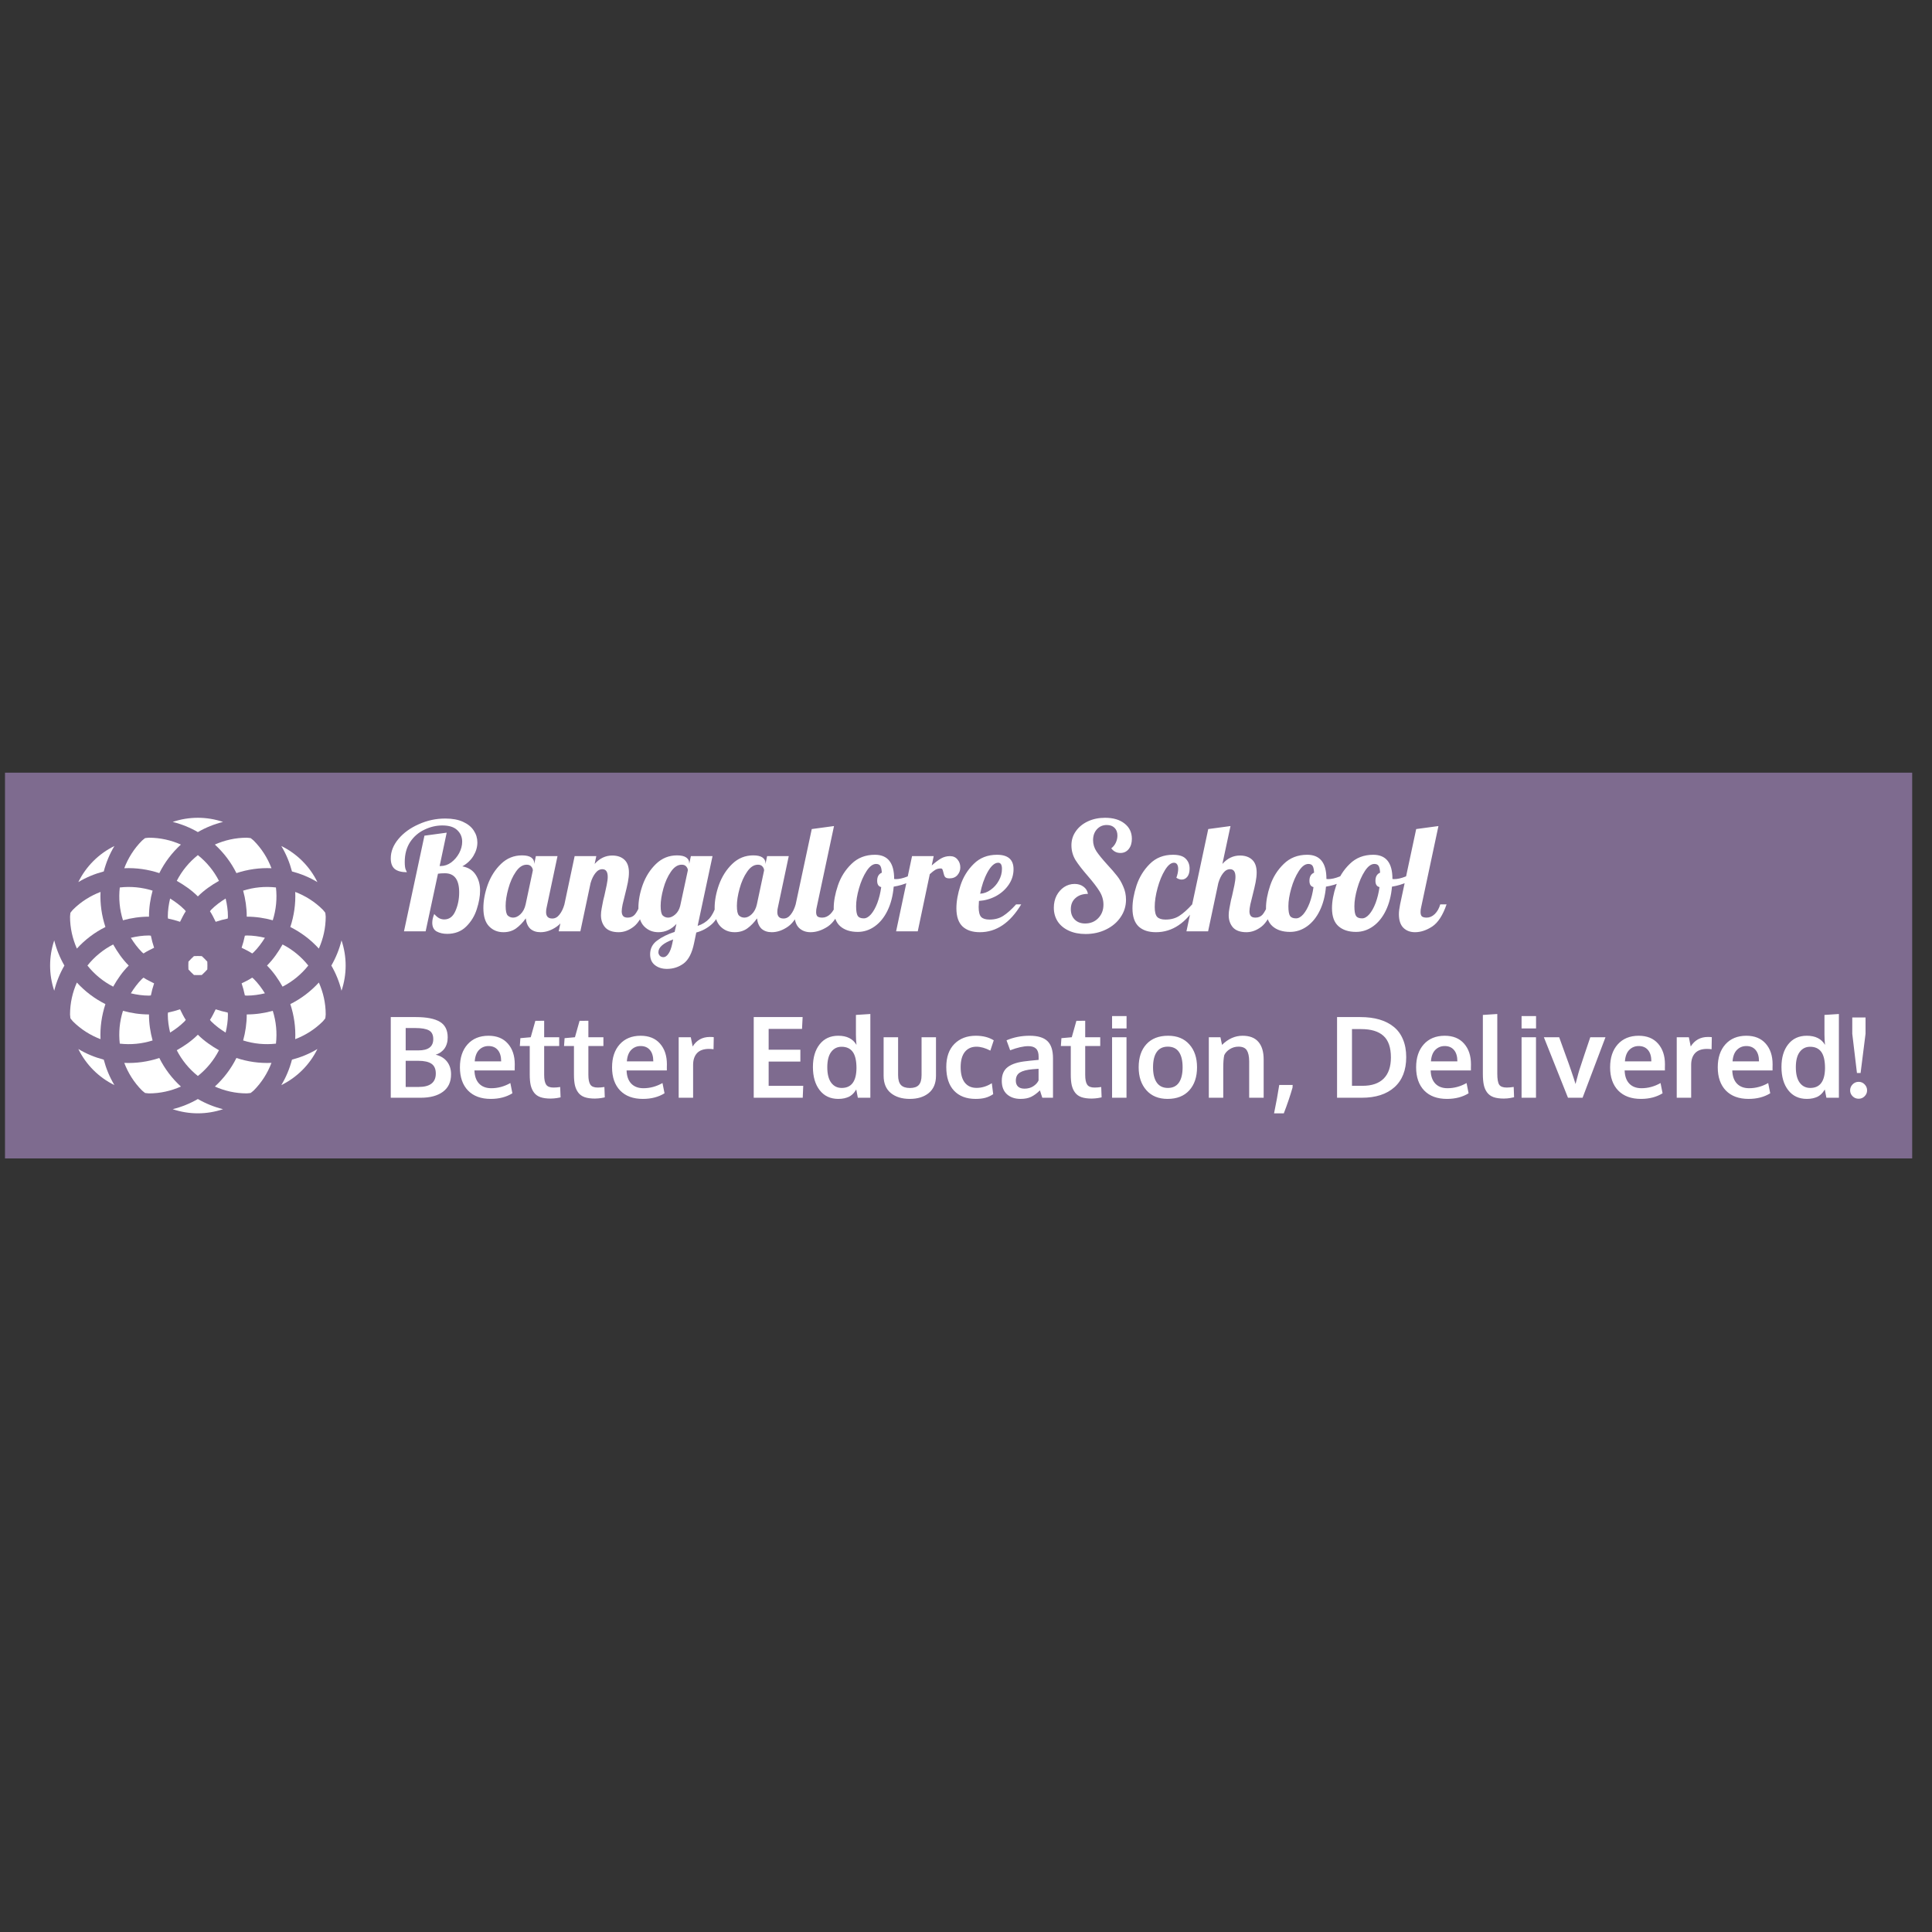 <svg version="1.1" xmlns="http://www.w3.org/2000/svg" viewBox="0 0 250 250"><rect x="0" y="0" width="250" height="250" fill="#333333" stroke="none"/><desc>Created with Snap</desc><defs></defs><g transform="matrix(0.019,0,0,0.019,50.331,120.51)"><rect x="-2614.958" y="-1080.32" width="12988.946" height="2627.22" fill="#7e6b8f" style=""></rect><g transform="matrix(26.492,0,0,26.492,-2639.213,-1104.607)"><g><path d="M74.265,60.41c0.964,2.929,1.401,5.966,1.261,9.015c2.584-0.989,5.013-2.49,7.095-4.572c0.244-0.244,0.41-0.527,0.637-0.78   c0.018-0.341,0.105-0.659,0.105-1.004c0-2.924-0.646-5.691-1.764-8.203C79.522,57.139,77.045,59.022,74.265,60.41z" fill="#ffffff" style=""></path><path d="M54.863,81.605c2.509,1.112,5.276,1.759,8.2,1.759c0.349,0,0.664-0.085,1.004-0.103c0.253-0.227,0.541-0.393,0.781-0.637   c2.08-2.085,3.585-4.516,4.572-7.104c-3.049,0.14-6.086-0.292-9.01-1.257C59.022,77.049,57.137,79.528,54.863,81.605z" fill="#ffffff" style=""></path><path d="M40.588,74.265c-2.925,0.965-5.965,1.396-9.013,1.257c0.988,2.588,2.49,5.023,4.573,7.104   c0.242,0.244,0.528,0.41,0.779,0.637c0.339,0.018,0.661,0.103,1.003,0.103c2.926,0,5.691-0.646,8.202-1.759   C43.861,79.528,41.976,77.049,40.588,74.265z" fill="#ffffff" style=""></path><path d="M26.731,60.41c-2.781-1.388-5.26-3.271-7.337-5.545c-1.112,2.512-1.758,5.279-1.758,8.203c0,0.345,0.085,0.663,0.1,1.004   c0.229,0.253,0.395,0.536,0.639,0.78c2.082,2.082,4.515,3.583,7.098,4.572C25.333,66.376,25.767,63.339,26.731,60.41z" fill="#ffffff" style=""></path><path d="M26.731,40.592c-0.964-2.929-1.398-5.966-1.259-9.016c-2.583,0.989-5.014,2.491-7.098,4.572   c-0.244,0.245-0.41,0.528-0.639,0.781c-0.015,0.341-0.1,0.659-0.1,1.004c0,2.924,0.646,5.69,1.76,8.205   C21.471,43.863,23.95,41.979,26.731,40.592z" fill="#ffffff" style=""></path><path d="M46.132,19.397c-2.511-1.114-5.275-1.76-8.202-1.76c-0.342,0-0.664,0.084-1.003,0.102   c-0.251,0.228-0.537,0.393-0.779,0.638c-2.083,2.08-3.585,4.515-4.573,7.103c3.048-0.14,6.088,0.293,9.013,1.257   C41.976,23.952,43.861,21.475,46.132,19.397z" fill="#ffffff" style=""></path><path d="M60.41,26.736c2.924-0.964,5.961-1.396,9.01-1.257c-0.99-2.588-2.492-5.017-4.572-7.103   c-0.24-0.245-0.528-0.41-0.781-0.638c-0.34-0.018-0.659-0.102-1.004-0.102c-2.924,0-5.691,0.646-8.2,1.76   C57.137,21.475,59.022,23.952,60.41,26.736z" fill="#ffffff" style=""></path><path d="M82.621,36.148c-2.082-2.081-4.511-3.583-7.095-4.572c0.14,3.05-0.297,6.087-1.261,9.016   c2.78,1.388,5.257,3.271,7.334,5.547c1.117-2.515,1.764-5.281,1.764-8.205c0-0.345-0.088-0.663-0.105-1.004   C83.031,36.677,82.865,36.394,82.621,36.148z" fill="#ffffff" style=""></path><path d="M58.228,63.068c0-0.166-0.048-0.319-0.052-0.484c-1.061-0.21-2.09-0.498-3.099-0.834c-0.462,0.921-0.89,1.851-1.469,2.719   c0.113,0.122,0.19,0.267,0.309,0.384c1.143,1.14,2.404,2.069,3.718,2.881C57.993,66.228,58.228,64.683,58.228,63.068z" fill="#ffffff" style=""></path><path d="M43.362,67.733c1.313-0.812,2.574-1.741,3.715-2.881c0.12-0.117,0.199-0.262,0.312-0.384   c-0.581-0.868-1.008-1.798-1.471-2.719c-1.008,0.336-2.038,0.624-3.1,0.834c-0.002,0.165-0.048,0.318-0.048,0.484   C42.771,64.683,43.006,66.228,43.362,67.733z" fill="#ffffff" style=""></path><path d="M36.148,53.922c-1.139,1.14-2.068,2.4-2.88,3.717c1.503,0.355,3.051,0.59,4.663,0.59c0.166,0,0.318-0.044,0.484-0.048   c0.209-1.06,0.495-2.094,0.833-3.102c-0.918-0.463-1.848-0.886-2.716-1.471C36.411,53.726,36.269,53.805,36.148,53.922z" fill="#ffffff" style=""></path><path d="M38.415,42.821c-0.166-0.006-0.319-0.05-0.484-0.05c-1.612,0-3.159,0.236-4.663,0.591c0.812,1.318,1.739,2.578,2.88,3.717   c0.12,0.118,0.262,0.196,0.384,0.314c0.868-0.583,1.797-1.008,2.716-1.471C38.91,44.916,38.625,43.881,38.415,42.821z" fill="#ffffff" style=""></path><path d="M42.771,37.934c0,0.166,0.046,0.318,0.048,0.484c1.062,0.21,2.092,0.498,3.1,0.834c0.462-0.921,0.89-1.851,1.471-2.719   c-0.113-0.123-0.192-0.267-0.312-0.385c-1.141-1.139-2.402-2.066-3.715-2.879C43.006,34.774,42.771,36.319,42.771,37.934z" fill="#ffffff" style=""></path><path d="M57.635,33.27c-1.314,0.812-2.575,1.74-3.718,2.879c-0.118,0.118-0.195,0.262-0.309,0.385   c0.579,0.868,1.007,1.798,1.469,2.719c1.008-0.336,2.038-0.624,3.099-0.834c0.004-0.166,0.052-0.318,0.052-0.484   C58.228,36.319,57.993,34.774,57.635,33.27z" fill="#ffffff" style=""></path><path d="M63.063,42.771c-0.166,0-0.314,0.044-0.48,0.05c-0.209,1.06-0.498,2.095-0.838,3.102c0.921,0.463,1.851,0.888,2.719,1.471   c0.122-0.118,0.266-0.196,0.384-0.314c1.139-1.139,2.067-2.398,2.883-3.717C66.226,43.008,64.678,42.771,63.063,42.771z" fill="#ffffff" style=""></path><path d="M48.074,49.493c-0.035,0.676-0.035,1.339,0,2.012c0.452,0.502,0.921,0.969,1.42,1.423c0.671,0.034,1.335,0.034,2.007,0   c0.5-0.454,0.972-0.926,1.423-1.423c0.035-0.673,0.033-1.336,0-2.008c-0.451-0.502-0.921-0.969-1.42-1.423   c-0.673-0.035-1.34-0.035-2.012,0C48.995,48.528,48.524,48.995,48.074,49.493z" fill="#ffffff" style=""></path><path d="M64.464,53.608c-0.868,0.585-1.798,1.008-2.719,1.471c0.34,1.008,0.628,2.042,0.838,3.102   c0.166,0.004,0.314,0.048,0.48,0.048c1.615,0,3.163-0.234,4.668-0.59c-0.816-1.316-1.745-2.577-2.883-3.717   C64.73,53.805,64.586,53.726,64.464,53.608z" fill="#ffffff" style=""></path><path d="M72.271,55.926c2.583-1.327,4.827-3.173,6.615-5.425c-1.788-2.252-4.031-4.098-6.615-5.425   c-1.091,1.929-2.357,3.784-3.998,5.425C69.914,52.142,71.179,53.996,72.271,55.926z" fill="#ffffff" style=""></path><path d="M62.138,31.245c0.585,2.133,0.925,4.367,0.925,6.688c2.322,0,4.555,0.341,6.689,0.93c0.868-2.745,1.143-5.603,0.82-8.436   C67.74,30.104,64.879,30.375,62.138,31.245z" fill="#ffffff" style=""></path><path d="M50.498,22.11c-2.253,1.794-4.099,4.033-5.424,6.616c1.927,1.096,3.782,2.361,5.424,4.002   c1.644-1.641,3.498-2.906,5.426-4.002C54.597,26.144,52.752,23.904,50.498,22.11z" fill="#ffffff" style=""></path><path d="M37.931,37.934c0-2.321,0.34-4.556,0.927-6.688c-2.74-0.87-5.601-1.141-8.432-0.817c-0.323,2.833-0.05,5.69,0.817,8.436   C33.377,38.274,35.612,37.934,37.931,37.934z" fill="#ffffff" style=""></path><path d="M22.108,50.501c1.794,2.252,4.034,4.098,6.618,5.425c1.091-1.93,2.356-3.784,3.999-5.425   c-1.643-1.641-2.908-3.496-4.001-5.425C26.143,46.403,23.902,48.249,22.108,50.501z" fill="#ffffff" style=""></path><path d="M38.858,69.757c-0.587-2.133-0.927-4.367-0.927-6.688c-2.319,0-4.553-0.341-6.688-0.93   c-0.868,2.745-1.14,5.604-0.817,8.436C33.257,70.896,36.118,70.627,38.858,69.757z" fill="#ffffff" style=""></path><path d="M50.498,78.891c2.255-1.793,4.1-4.032,5.426-6.616c-1.929-1.095-3.782-2.36-5.426-4c-1.642,1.64-3.497,2.905-5.424,4   C46.401,74.858,48.245,77.098,50.498,78.891z" fill="#ffffff" style=""></path><path d="M63.063,63.068c0,2.321-0.34,4.556-0.925,6.688c2.741,0.87,5.602,1.139,8.435,0.817c0.323-2.832,0.048-5.695-0.82-8.436   C67.618,62.728,65.385,63.068,63.063,63.068z" fill="#ffffff" style=""></path><path d="M87.425,44.026c-0.571,2.304-1.457,4.476-2.614,6.475c1.157,1.999,2.043,4.177,2.614,6.475   C88.844,52.771,88.844,48.231,87.425,44.026z" fill="#ffffff" style=""></path><path d="M81.233,29.05c-1.981-4.041-5.244-7.301-9.286-9.282c1.249,2.063,2.147,4.268,2.745,6.541   C76.966,26.907,79.165,27.802,81.233,29.05z" fill="#ffffff" style=""></path><path d="M56.971,13.576c-4.204-1.418-8.742-1.418-12.947,0c2.3,0.571,4.473,1.453,6.473,2.614   C52.5,15.029,54.671,14.147,56.971,13.576z" fill="#ffffff" style=""></path><path d="M29.047,19.768c-4.042,1.981-7.301,5.241-9.284,9.282c2.066-1.248,4.268-2.143,6.541-2.741   C26.904,24.035,27.798,21.831,29.047,19.768z" fill="#ffffff" style=""></path><path d="M13.571,56.973c0.574-2.3,1.458-4.473,2.616-6.472c-1.159-1.999-2.04-4.171-2.616-6.472   C12.158,48.231,12.158,52.771,13.571,56.973z" fill="#ffffff" style=""></path><path d="M19.765,71.952c1.981,4.041,5.24,7.297,9.279,9.282c-1.248-2.068-2.141-4.269-2.741-6.542   C24.031,74.095,21.829,73.2,19.765,71.952z" fill="#ffffff" style=""></path><path d="M44.024,87.426c4.205,1.418,8.746,1.418,12.947,0c-2.3-0.572-4.472-1.453-6.474-2.614   C48.498,85.973,46.324,86.854,44.024,87.426z" fill="#ffffff" style=""></path><path d="M71.952,81.234c4.037-1.985,7.3-5.241,9.281-9.282c-2.068,1.248-4.267,2.143-6.541,2.74   C74.095,76.966,73.2,79.166,71.952,81.234z" fill="#ffffff" style=""></path></g><desc>Created with Snap</desc><defs></defs></g><g><g transform="matrix(1.024,0,0,-1.024,0,0)"><path d="M387 -17Q347 -17 317 -1Q288 16 288 57Q288 83 301 115Q319 95 334 87Q350 79 368 79Q418 79 442 135Q467 191 467 259Q467 386 372 386Q345 386 326 383L244 0L100 0L236 636L384 656L337 434L343 434Q381 434 414 458Q447 483 467 520Q487 558 487 596Q487 642 454 673Q422 704 355 704Q294 704 236 676Q178 649 141 594Q105 539 105 461Q105 424 112 409Q119 395 119 393Q66 393 39 414Q12 436 12 485Q12 553 63 614Q114 675 198 712Q282 750 375 750Q445 750 493 728Q541 706 564 670Q588 634 588 591Q588 545 562 502Q536 459 488 432Q548 421 577 376Q606 332 606 271Q606 214 584 147Q563 80 513 31Q464 -17 387 -17ZM761 -6Q704 -6 666 33Q628 72 628 155Q628 229 657 310Q687 392 745 448Q804 505 885 505Q926 505 946 491Q966 477 966 454L966 447L977 500L1121 500L1049 160Q1045 145 1045 128Q1045 85 1086 85Q1114 85 1134 111Q1155 137 1167 179L1209 179Q1172 71 1117 32Q1063 -6 1008 -6Q966 -6 940 17Q915 41 910 86Q881 45 845 19Q810 -6 761 -6ZM826 91Q851 91 875 114Q900 138 909 179L957 405Q957 418 947 430Q937 443 916 443Q876 443 844 396Q812 350 794 284Q776 219 776 169Q776 119 790 105Q805 91 826 91ZM1528 -6Q1467 -6 1438 26Q1410 59 1410 107Q1410 128 1415 154Q1420 181 1425 206Q1431 231 1433 238Q1441 273 1448 307Q1455 341 1455 362Q1455 413 1419 413Q1393 413 1373 387Q1353 362 1341 321L1273 0L1129 0L1235 500L1379 500L1368 448Q1418 504 1485 504Q1536 504 1566 476Q1596 448 1596 391Q1596 362 1589 326Q1582 291 1569 240Q1561 209 1554 179Q1548 150 1548 133Q1548 113 1557 102Q1566 91 1588 91Q1618 91 1636 112Q1654 134 1672 179L1714 179Q1677 69 1628 31Q1580 -6 1528 -6ZM1849 -250Q1801 -250 1769 -225Q1737 -200 1737 -153Q1737 -96 1783 -62Q1829 -27 1900 -4L1912 49Q1861 -6 1792 -6Q1735 -6 1697 33Q1659 72 1659 155Q1659 229 1688 310Q1718 392 1776 448Q1835 505 1916 505Q1957 505 1977 491Q1997 477 1997 454L1997 448L2008 500L2152 500L2053 36Q2101 52 2130 84Q2159 116 2179 179L2221 179Q2194 90 2148 48Q2102 7 2044 -8L2029 -80Q2009 -177 1960 -214Q1911 -250 1849 -250ZM1857 91Q1880 91 1904 112Q1928 133 1937 169L1988 406Q1988 418 1978 430Q1968 443 1947 443Q1907 443 1875 396Q1843 350 1825 284Q1807 219 1807 169Q1807 119 1821 105Q1836 91 1857 91ZM1826 -172Q1843 -172 1859 -149Q1875 -126 1884 -83L1890 -54Q1792 -90 1792 -139Q1792 -152 1801 -162Q1810 -172 1826 -172ZM2299 -6Q2242 -6 2204 33Q2166 72 2166 155Q2166 229 2195 310Q2225 392 2283 448Q2342 505 2423 505Q2464 505 2484 491Q2504 477 2504 454L2504 447L2515 500L2659 500L2587 160Q2583 145 2583 128Q2583 85 2624 85Q2652 85 2672 111Q2693 137 2705 179L2747 179Q2710 71 2655 32Q2601 -6 2546 -6Q2504 -6 2478 17Q2453 41 2448 86Q2419 45 2383 19Q2348 -6 2299 -6ZM2364 91Q2389 91 2413 114Q2438 138 2447 179L2495 405Q2495 418 2485 430Q2475 443 2454 443Q2414 443 2382 396Q2350 350 2332 284Q2314 219 2314 169Q2314 119 2328 105Q2343 91 2364 91ZM2804 -6Q2756 -6 2726 24Q2697 54 2697 114Q2697 139 2705 179L2812 680L2960 700L2845 160Q2841 145 2841 128Q2841 108 2850 99Q2860 91 2882 91Q2911 91 2936 115Q2961 140 2972 179L3014 179Q2977 71 2919 32Q2861 -6 2804 -6ZM3118 -4Q3044 -4 3001 34Q2958 72 2958 154Q2958 222 2986 305Q3014 388 3076 448Q3138 509 3232 509Q3360 509 3360 349L3360 348Q3363 347 3371 347Q3404 347 3447 364Q3490 382 3525 407L3534 380Q3505 349 3458 327Q3412 306 3357 297Q3349 206 3316 138Q3283 70 3231 33Q3179 -4 3118 -4ZM3158 86Q3182 86 3206 113Q3230 141 3248 188Q3266 236 3274 294Q3247 300 3247 336Q3247 377 3278 390Q3276 423 3268 435Q3260 448 3240 448Q3207 448 3176 400Q3145 352 3126 285Q3107 218 3107 167Q3107 119 3118 102Q3129 86 3158 86ZM3373 0L3479 500L3623 500L3610 438Q3644 468 3671 484Q3699 500 3731 500Q3763 500 3781 478Q3800 456 3800 425Q3800 396 3781 374Q3762 352 3728 352Q3706 352 3698 362Q3691 373 3687 393Q3684 406 3681 412Q3678 418 3670 418Q3649 418 3634 409Q3620 401 3597 380L3517 0L3373 0ZM3930 -6Q3856 -6 3815 32Q3774 71 3774 153Q3774 222 3801 305Q3828 388 3889 448Q3950 509 4044 509Q4154 509 4154 413Q4154 357 4122 310Q4090 263 4037 234Q3984 206 3924 202Q3922 172 3922 162Q3922 113 3939 95Q3956 78 3994 78Q4048 78 4086 103Q4125 128 4171 179L4205 179Q4094 -6 3930 -6ZM3932 250Q3969 252 4002 276Q4036 300 4056 337Q4077 374 4077 415Q4077 456 4052 456Q4016 456 3981 393Q3947 330 3932 250ZM4633 -18Q4570 -18 4522 4Q4474 26 4448 65Q4422 105 4422 157Q4422 201 4440 237Q4459 273 4490 294Q4522 315 4560 315Q4595 315 4619 297Q4643 280 4649 249Q4597 249 4566 221Q4535 194 4535 147Q4535 104 4561 78Q4587 52 4630 52Q4683 52 4717 87Q4752 123 4752 177Q4752 224 4726 266Q4700 308 4648 368Q4594 430 4566 474Q4539 519 4539 572Q4539 624 4568 665Q4597 707 4648 731Q4699 755 4763 755Q4844 755 4892 717Q4941 679 4941 615Q4941 573 4920 547Q4899 521 4865 521Q4827 521 4804 552Q4823 566 4834 589Q4845 612 4845 637Q4845 669 4826 688Q4807 707 4774 707Q4734 707 4708 678Q4683 650 4683 606Q4683 566 4706 531Q4729 497 4778 443Q4818 400 4842 369Q4867 338 4884 297Q4902 257 4902 210Q4902 146 4866 94Q4831 42 4769 12Q4708 -18 4633 -18ZM5101 -6Q5027 -6 4986 32Q4945 71 4945 153Q4945 222 4972 305Q5000 388 5060 448Q5121 509 5214 509Q5274 509 5299 483Q5325 457 5325 417Q5325 382 5310 363Q5295 344 5272 344Q5255 344 5237 356Q5249 389 5249 415Q5249 434 5242 445Q5235 456 5221 456Q5191 456 5161 407Q5131 358 5112 288Q5093 218 5093 162Q5093 113 5110 95Q5127 78 5165 78Q5219 78 5257 103Q5296 128 5342 179L5376 179Q5265 -6 5101 -6ZM5703 -6Q5642 -6 5613 26Q5585 59 5585 107Q5585 128 5590 154Q5595 181 5600 206Q5606 231 5608 238Q5616 273 5623 307Q5630 341 5630 362Q5630 413 5594 413Q5568 413 5548 387Q5528 362 5516 321L5448 0L5304 0L5449 680L5597 700L5543 448Q5593 504 5660 504Q5711 504 5741 476Q5771 448 5771 391Q5771 362 5764 326Q5757 291 5744 240Q5736 209 5729 179Q5723 150 5723 133Q5723 113 5732 102Q5741 91 5763 91Q5793 91 5811 112Q5829 134 5847 179L5889 179Q5852 69 5803 31Q5755 -6 5703 -6ZM5993 -4Q5919 -4 5876 34Q5833 72 5833 154Q5833 222 5861 305Q5889 388 5951 448Q6013 509 6107 509Q6235 509 6235 349L6235 348Q6238 347 6246 347Q6279 347 6322 364Q6365 382 6400 407L6409 380Q6380 349 6333 327Q6287 306 6232 297Q6224 206 6191 138Q6158 70 6106 33Q6054 -4 5993 -4ZM6033 86Q6057 86 6081 113Q6105 141 6123 188Q6141 236 6149 294Q6122 300 6122 336Q6122 377 6153 390Q6151 423 6143 435Q6135 448 6115 448Q6082 448 6051 400Q6020 352 6001 285Q5982 218 5982 167Q5982 119 5993 102Q6004 86 6033 86ZM6432 -4Q6358 -4 6315 34Q6272 72 6272 154Q6272 222 6300 305Q6328 388 6390 448Q6452 509 6546 509Q6674 509 6674 349L6674 348Q6677 347 6685 347Q6718 347 6761 364Q6804 382 6839 407L6848 380Q6819 349 6772 327Q6726 306 6671 297Q6663 206 6630 138Q6597 70 6545 33Q6493 -4 6432 -4ZM6472 86Q6496 86 6520 113Q6544 141 6562 188Q6580 236 6588 294Q6561 300 6561 336Q6561 377 6592 390Q6590 423 6582 435Q6574 448 6554 448Q6521 448 6490 400Q6459 352 6440 285Q6421 218 6421 167Q6421 119 6432 102Q6443 86 6472 86ZM6824 -6Q6776 -6 6746 24Q6717 54 6717 114Q6717 139 6725 179L6832 680L6980 700L6865 160Q6861 145 6861 128Q6861 108 6870 99Q6880 91 6902 91Q6931 91 6956 115Q6981 140 6992 179L7034 179Q6997 71 6939 32Q6881 -6 6824 -6Z" fill="#ffffff" style=""></path></g></g><g transform="matrix(0.75,0,0,0.75,-46.962,1133.575)"><g transform="matrix(0.5,0,0,-0.5,0,0)"><path d="M701 0L158 0L158 1465L615 1465Q906 1465 1049 1380Q1192 1295 1192 1097Q1192 1065 1188 1034Q1184 1003 1170 963Q1156 924 1133 892Q1110 860 1069 829Q1028 799 973 782Q1109 749 1181 655Q1253 562 1253 425Q1253 218 1106 109Q960 0 701 0ZM429 671L429 196L664 196Q976 196 976 440Q976 563 898 617Q820 671 657 671L429 671ZM429 1266L429 860L661 860Q930 860 930 1065Q930 1180 852 1223Q775 1266 606 1266L429 1266ZM1974 -21Q1709 -21 1561 131Q1414 284 1414 553Q1414 815 1553 970Q1692 1125 1932 1126Q2159 1126 2284 984Q2410 842 2410 607Q2410 590 2409 552Q2409 514 2409 496L1678 496Q1682 342 1762 257Q1843 173 1984 173Q2164 173 2330 267L2367 81Q2202 -21 1974 -21ZM1683 661L2163 661Q2163 795 2102 867Q2041 939 1933 939Q1832 939 1762 869Q1693 799 1683 661ZM3062 -15Q2950 -15 2875 11Q2801 38 2759 95Q2717 152 2699 229Q2682 307 2682 421L2682 940L2502 940L2512 1082L2700 1099L2784 1397L2944 1398L2944 1099L3217 1099L3217 940L2944 940L2944 416Q2944 291 2980 238Q3016 185 3113 185Q3170 185 3235 195L3242 7Q3240 7 3217 2Q3195 -2 3174 -6Q3154 -9 3122 -12Q3090 -15 3062 -15ZM3865 -15Q3753 -15 3678 11Q3604 38 3562 95Q3520 152 3502 229Q3485 307 3485 421L3485 940L3305 940L3315 1082L3503 1099L3587 1397L3747 1398L3747 1099L4020 1099L4020 940L3747 940L3747 416Q3747 291 3783 238Q3819 185 3916 185Q3973 185 4038 195L4045 7Q4043 7 4020 2Q3998 -2 3977 -6Q3957 -9 3925 -12Q3893 -15 3865 -15ZM4737 -21Q4472 -21 4324 131Q4177 284 4177 553Q4177 815 4316 970Q4455 1125 4695 1126Q4922 1126 5047 984Q5173 842 5173 607Q5173 590 5172 552Q5172 514 5172 496L4441 496Q4445 342 4525 257Q4606 173 4747 173Q4927 173 5093 267L5130 81Q4965 -21 4737 -21ZM4446 661L4926 661Q4926 795 4865 867Q4804 939 4696 939Q4595 939 4525 869Q4456 799 4446 661ZM5649 0L5387 0L5387 1099L5607 1099L5641 931Q5749 1104 5954 1104Q5997 1104 6024 1100L6020 881Q5980 887 5937 887Q5792 887 5720 810Q5649 733 5649 596L5649 0ZM7640 0L6750 0L6750 1465L7638 1465L7627 1250L7021 1250L7021 872L7597 872L7597 657L7021 657L7021 216L7649 216L7640 0ZM8286 -21Q8071 -21 7948 137Q7825 295 7825 559Q7825 815 7947 970Q8070 1126 8285 1126Q8519 1126 8616 960Q8606 1058 8606 1149L8606 1504L8868 1521L8868 0L8641 0L8612 150Q8595 123 8580 103Q8566 84 8538 58Q8510 33 8477 17Q8445 2 8395 -10Q8346 -21 8286 -21ZM8348 178Q8612 178 8616 537Q8616 740 8548 833Q8480 926 8345 926Q8227 926 8156 831Q8086 737 8086 553Q8086 370 8156 274Q8227 178 8348 178ZM9929 86Q9798 -21 9584 -21Q9370 -21 9239 86Q9109 193 9109 400L9109 1099L9372 1099L9372 410Q9372 287 9423 232Q9475 177 9587 177Q9697 177 9747 231Q9798 286 9798 410L9798 1099L10060 1099L10060 400Q10060 194 9929 86ZM10780 -21Q10528 -21 10387 129Q10247 279 10247 558Q10247 828 10394 977Q10542 1126 10783 1126Q10976 1126 11109 1043L11047 856Q10911 927 10794 927Q10661 927 10584 832Q10508 737 10508 555Q10508 371 10583 275Q10659 179 10797 179Q10941 179 11074 264L11099 65Q11030 19 10956 -1Q10882 -21 10780 -21ZM11597 -21Q11444 -21 11349 63Q11255 148 11255 307Q11255 478 11367 560Q11479 643 11705 665Q11736 669 11772 673Q11808 677 11853 681Q11898 685 11924 688L11924 746Q11924 846 11878 891Q11832 937 11738 937Q11604 937 11407 862Q11406 865 11374 953Q11342 1041 11341 1043Q11535 1126 11761 1126Q11983 1126 12084 1029Q12185 933 12185 717L12185 0L11991 0Q11990 4 11969 67Q11948 130 11948 134Q11866 54 11787 16Q11709 -21 11597 -21ZM11668 165Q11759 165 11826 208Q11894 252 11923 314L11923 526Q11920 526 11870 522Q11821 518 11817 518Q11658 504 11584 458Q11510 412 11510 310Q11510 240 11551 202Q11592 165 11668 165ZM12888 -15Q12776 -15 12701 11Q12627 38 12585 95Q12543 152 12525 229Q12508 307 12508 421L12508 940L12328 940L12338 1082L12526 1099L12610 1397L12770 1398L12770 1099L13043 1099L13043 940L12770 940L12770 416Q12770 291 12806 238Q12842 185 12939 185Q12996 185 13061 195L13068 7Q13066 7 13043 2Q13021 -2 13000 -6Q12980 -9 12948 -12Q12916 -15 12888 -15ZM13520 0L13258 0L13258 1099L13520 1099L13520 0ZM13521 1259L13258 1259L13258 1483L13521 1483L13521 1259ZM14272 178Q14405 178 14472 275Q14539 372 14539 553Q14539 736 14472 832Q14405 928 14270 928Q14137 928 14069 831Q14002 735 14002 552Q14002 372 14070 275Q14138 178 14272 178ZM14265 -21Q14021 -21 13881 137Q13741 295 13741 553Q13741 819 13881 972Q14021 1126 14276 1126Q14522 1126 14661 969Q14801 813 14801 553Q14801 290 14660 134Q14519 -21 14265 -21ZM15277 0L15015 0L15015 1099L15226 1099L15255 960Q15423 1126 15628 1126Q15820 1126 15915 1015Q16011 905 16011 695L16011 0L15748 0L15748 663Q15747 796 15705 862Q15663 928 15554 928Q15469 928 15398 884Q15328 841 15296 775Q15277 697 15277 535L15277 0ZM16377 -283L16200 -283Q16257 -6 16294 232L16538 232L16535 183Q16470 -43 16377 -283ZM17615 1247L17615 217L17809 217Q18060 217 18191 348Q18322 480 18322 732Q18322 1002 18187 1124Q18052 1247 17780 1247L17615 1247ZM17793 0L17344 0L17344 1465L17768 1465Q17960 1465 18112 1421Q18264 1377 18373 1288Q18483 1200 18541 1060Q18600 921 18600 738Q18600 383 18386 191Q18172 0 17793 0ZM19340 -21Q19075 -21 18927 131Q18780 284 18780 553Q18780 815 18919 970Q19058 1125 19298 1126Q19525 1126 19650 984Q19776 842 19776 607Q19776 590 19775 552Q19775 514 19775 496L19044 496Q19048 342 19128 257Q19209 173 19350 173Q19530 173 19696 267L19733 81Q19568 -21 19340 -21ZM19049 661L19529 661Q19529 795 19468 867Q19407 939 19299 939Q19198 939 19128 869Q19059 799 19049 661ZM20374 -15Q20261 -15 20186 11Q20112 38 20069 96Q20026 154 20009 234Q19992 314 19992 433L19992 1504L20254 1521L20254 438Q20254 290 20289 237Q20324 185 20425 185Q20475 185 20552 196L20559 9Q20558 9 20534 4Q20511 -1 20489 -5Q20468 -8 20435 -12Q20402 -15 20374 -15ZM20957 0L20695 0L20695 1099L20957 1099L20957 0ZM20958 1259L20695 1259L20695 1483L20958 1483L20958 1259ZM21803 0L21538 0L21100 1099L21378 1099Q21394 1054 21479 819Q21565 585 21593 500Q21650 334 21675 249Q21675 250 21692 314Q21709 378 21724 434Q21740 491 21744 503Q21745 505 21835 779Q21926 1053 21943 1099L22219 1099L21803 0ZM22863 -21Q22598 -21 22450 131Q22303 284 22303 553Q22303 815 22442 970Q22581 1125 22821 1126Q23048 1126 23173 984Q23299 842 23299 607Q23299 590 23298 552Q23298 514 23298 496L22567 496Q22571 342 22651 257Q22732 173 22873 173Q23053 173 23219 267L23256 81Q23091 -21 22863 -21ZM22572 661L23052 661Q23052 795 22991 867Q22930 939 22822 939Q22721 939 22651 869Q22582 799 22572 661ZM23775 0L23513 0L23513 1099L23733 1099L23767 931Q23875 1104 24080 1104Q24123 1104 24150 1100L24146 881Q24106 887 24063 887Q23918 887 23846 810Q23775 733 23775 596L23775 0ZM24818 -21Q24553 -21 24405 131Q24258 284 24258 553Q24258 815 24397 970Q24536 1125 24776 1126Q25003 1126 25128 984Q25254 842 25254 607Q25254 590 25253 552Q25253 514 25253 496L24522 496Q24526 342 24606 257Q24687 173 24828 173Q25008 173 25174 267L25211 81Q25046 -21 24818 -21ZM24527 661L25007 661Q25007 795 24946 867Q24885 939 24777 939Q24676 939 24606 869Q24537 799 24527 661ZM25876 -21Q25661 -21 25538 137Q25415 295 25415 559Q25415 815 25537 970Q25660 1126 25875 1126Q26109 1126 26206 960Q26196 1058 26196 1149L26196 1504L26458 1521L26458 0L26231 0L26202 150Q26185 123 26170 103Q26156 84 26128 58Q26100 33 26067 17Q26035 2 25985 -10Q25936 -21 25876 -21ZM25938 178Q26202 178 26206 537Q26206 740 26138 833Q26070 926 25935 926Q25817 926 25746 831Q25676 737 25676 553Q25676 370 25746 274Q25817 178 25938 178ZM26852 449L26786 449L26701 1162L26701 1458L26942 1458L26942 1162L26852 449ZM26817 -18Q26752 -18 26707 27Q26662 72 26662 134Q26662 197 26707 243Q26752 289 26817 289Q26881 289 26925 243Q26970 197 26970 134Q26970 72 26925 27Q26881 -18 26817 -18Z" fill="#ffffff" style=""></path></g></g></g></svg>